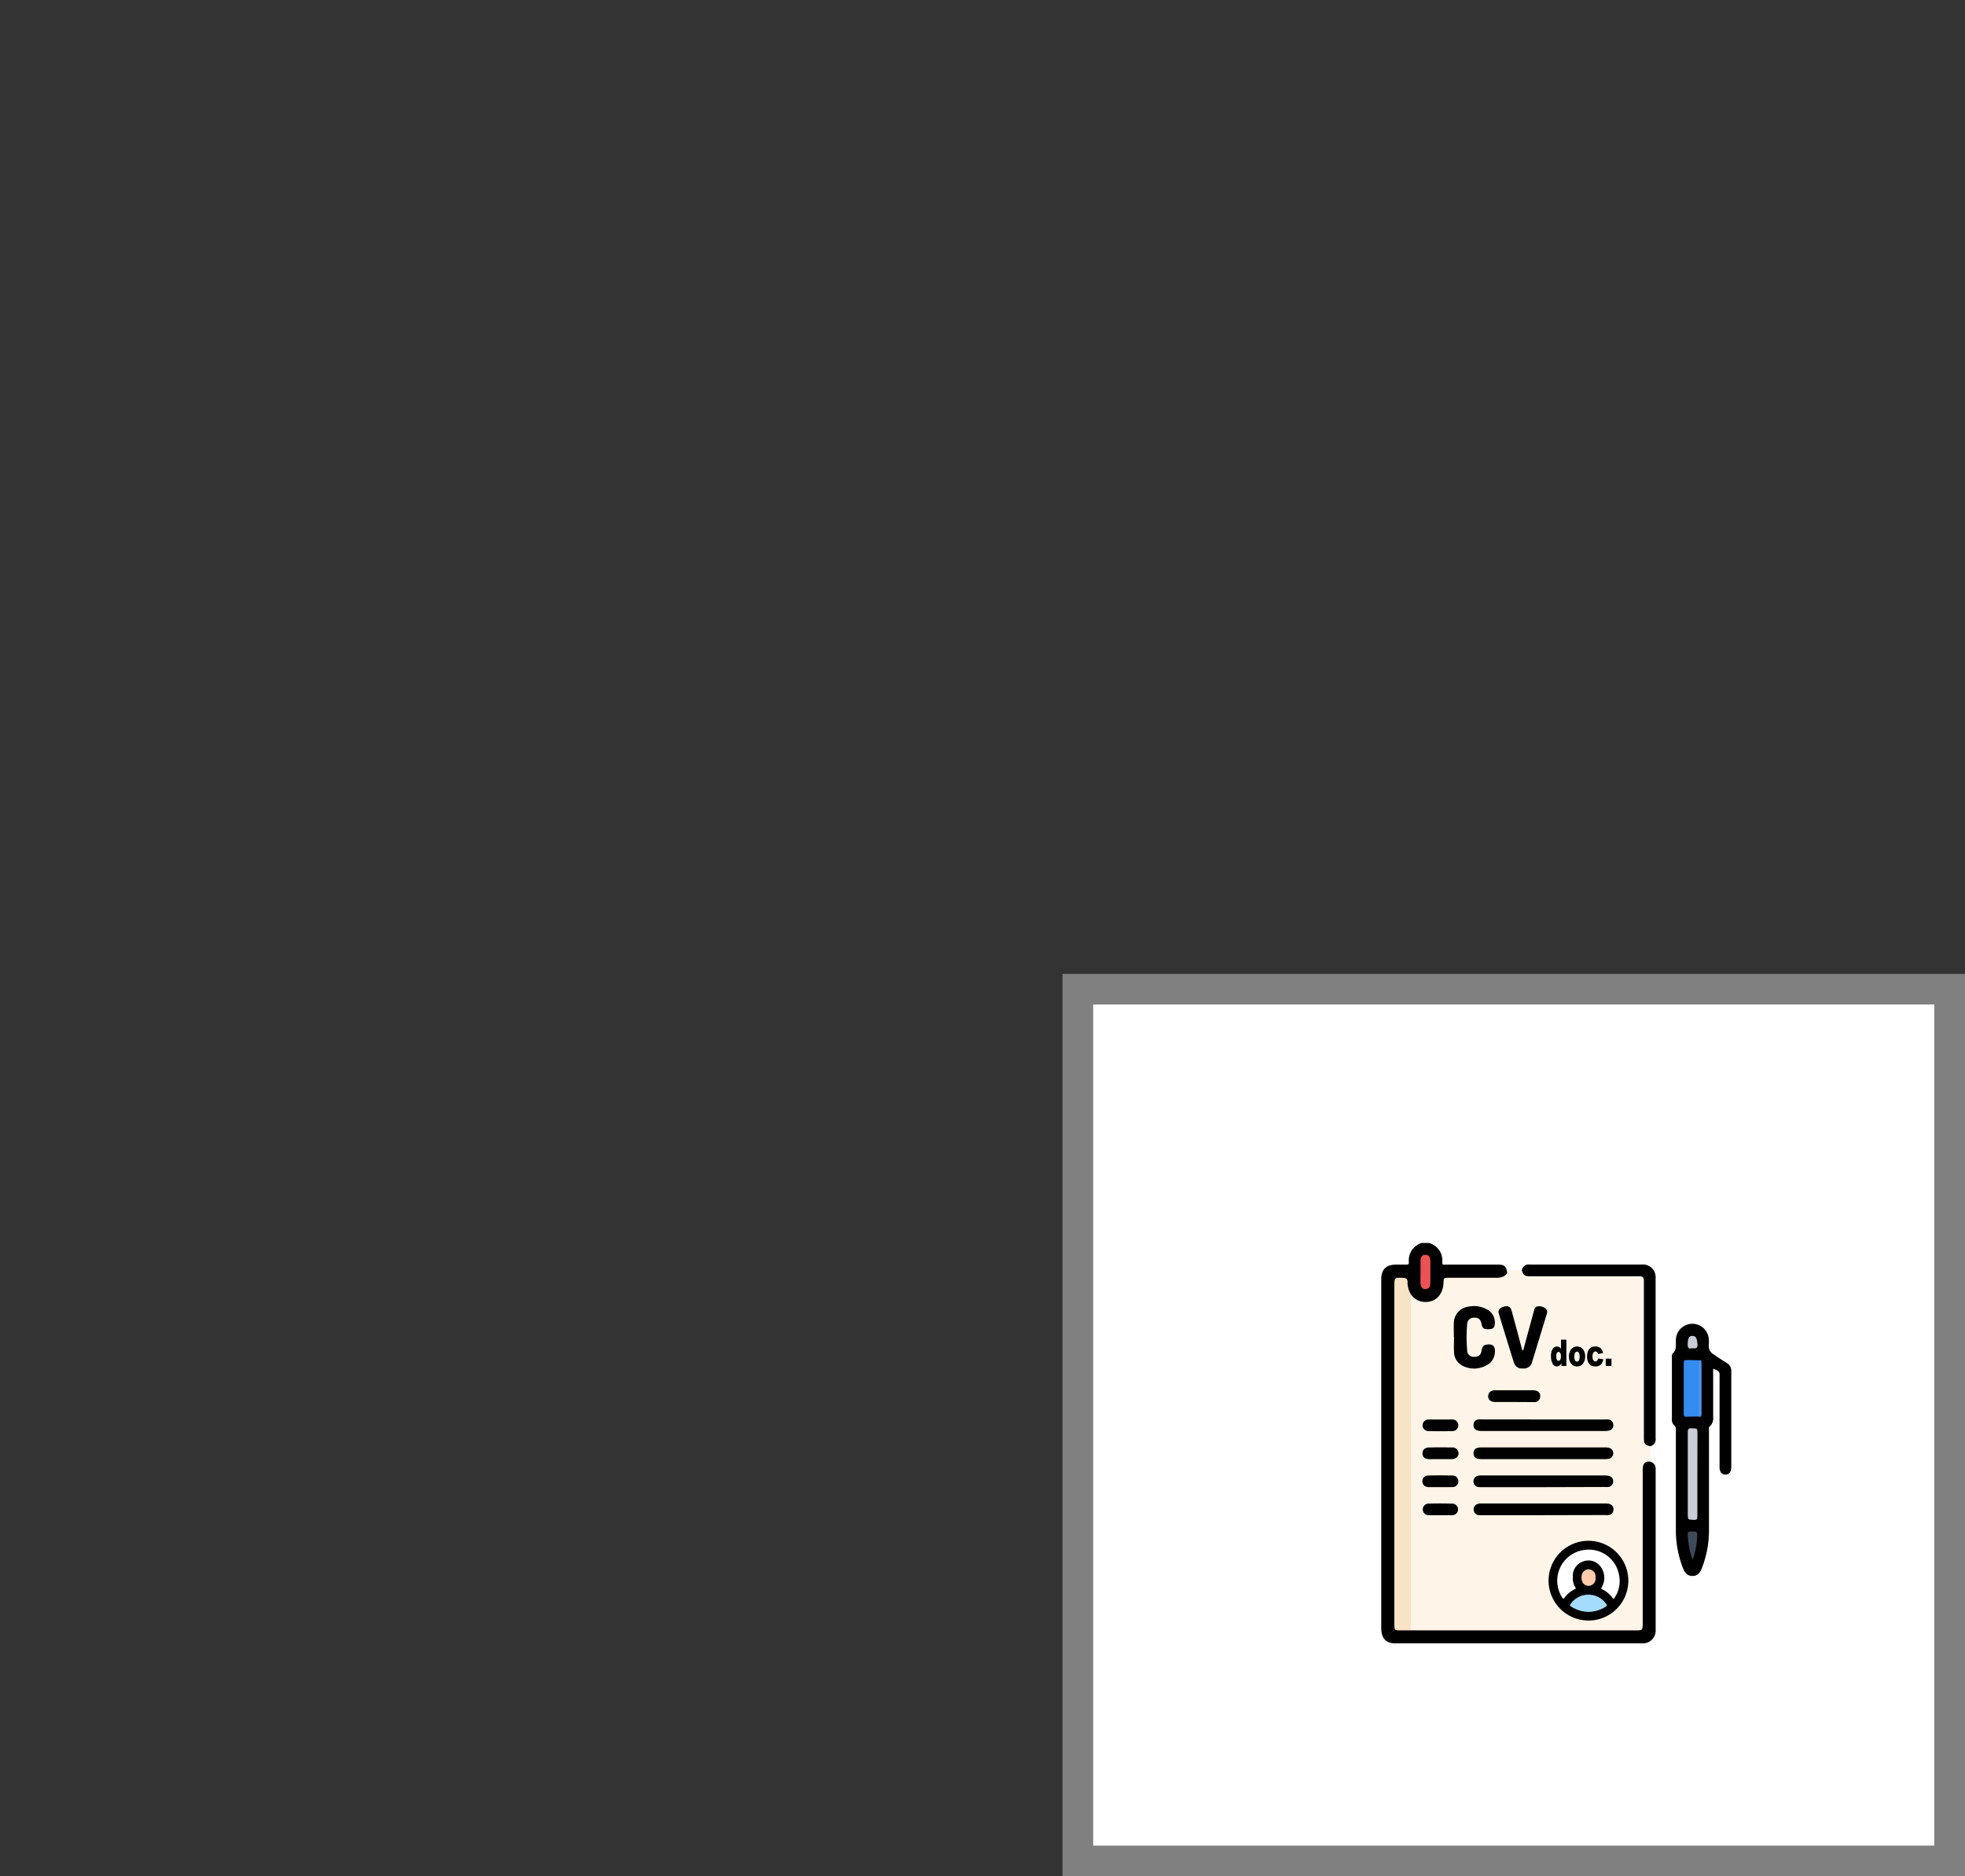 <svg id="Capa_1" data-name="Capa 1" xmlns="http://www.w3.org/2000/svg" viewBox="0 0 577 551"><rect x="0" y="0" width="577" height="551" fill="#333333" stroke="none"/><defs><style>.cls-1{fill:#fff;}.cls-2{fill:gray;}.cls-3{fill:#fef5e8;}.cls-4{fill:#f8e3c6;}.cls-5{fill:#010101;}.cls-6{fill:#010100;}.cls-7{fill:#010000;}.cls-8{fill:#020202;}.cls-9{fill:#c9ced7;}.cls-10{fill:#338cee;}.cls-11{fill:#3e4a59;}.cls-12{fill:#4c93eb;}.cls-13{fill:#c7ccd5;}.cls-14{fill:#a4dcfe;}.cls-15{fill:#feccab;}.cls-16{fill:#ec5253;}</style></defs><title>cv_doc</title><rect class="cls-1" x="316.5" y="290.5" width="256" height="256"/><path class="cls-2" d="M270.5,270.5H5.5V5.5h265Zm-256-9h247V14.5H14.5Z" transform="translate(306.5 280.5)"/><path class="cls-3" d="M178.08,148.77c0-1.52,0-3,0-4.55-1.43-.9-1.49-2.28-1.48-3.79q0-21.9,0-43.81c0-2.56-.05-2.6-2.65-2.6h-.46c-9.67,0-19.35,0-29,0-1.59,0-3-.1-4.09-1.49h-4.53c-.35,1.4-.81,1.77-2.35,1.77H118.94c-2,0-2,0-2,1.93,0,2.63-1.4,4.6-3.7,5.15a4.92,4.92,0,0,1-5.25-2c-.57.13-.5.62-.55,1a14.24,14.24,0,0,0,0,1.6v85.29c0,3.18,0,6.35,0,9.53a2.29,2.29,0,0,0,.37,1.74c.38,0,.76,0,1.15,0q32.92,0,65.85,0c1.18,0,1.44-.3,1.44-1.45q-.06-23,0-46C176.21,149.47,176.56,149,178.08,148.77Z" transform="translate(306.5 280.5)"/><path d="M196.55,121.45v2.87c0,3.75,0,7.5,0,11.25a3.22,3.22,0,0,1-1,2.82c-.4.33-.23.78-.23,1.18,0,9.68,0,19.36,0,29a30.31,30.31,0,0,1-2.12,11.53c-.61,1.5-1.45,2.21-2.73,2.21s-2.16-.72-2.75-2.2a30.57,30.57,0,0,1-2.12-11.42c0-9.72,0-19.44,0-29.16a1.75,1.75,0,0,0-.54-1.52,2.1,2.1,0,0,1-.63-1.67V118a1.46,1.46,0,0,1,.27-1.09c1.18-1,.86-2.41.9-3.71a4.84,4.84,0,0,1,9.67-.4,9.89,9.89,0,0,1,0,1.72,2.76,2.76,0,0,0,1.46,2.74c1.24.88,2.53,1.71,3.83,2.51a2.55,2.55,0,0,1,1.31,2.36q0,14.13,0,28.25c0,1.37-.63,2.14-1.69,2.16s-1.75-.74-1.75-2.18q0-13.2,0-26.41C198.49,122.28,198.4,122.16,196.55,121.45Z" transform="translate(306.5 280.5)"/><path d="M178.07,144.22c-1.6-.38-1.86-.72-1.86-2.48,0-15.34,0-30.68,0-46,0-1.21-.34-1.43-1.46-1.43-10.6,0-21.19,0-31.78,0-1.75,0-2.15-.28-2.61-1.78a2,2,0,0,1,2.22-1.68c11,0,22,0,33.07,0a3.71,3.71,0,0,1,4,4q0,23.48,0,47A2.08,2.08,0,0,1,178.07,144.22Z" transform="translate(306.5 280.5)"/><path class="cls-4" d="M108,99.44c-.32.32-.2.72-.2,1.09v98.08c-1.49,0-3,0-4.47.06-.69,0-.89-.27-.82-.88a5.61,5.61,0,0,0,0-.58q0-50.73,0-101.47c0-1.17.27-1.56,1.44-1.43,1,.1,2.19-.31,2.93.12s.19,1.81.37,2.76A9.2,9.2,0,0,0,108,99.44Z" transform="translate(306.5 280.5)"/><path class="cls-5" d="M146.73,148H128.82a6.24,6.24,0,0,1-1.37-.11,1.52,1.52,0,0,1-1.27-1.55,1.55,1.55,0,0,1,1.27-1.67,5.24,5.24,0,0,1,1.25-.11h36.05a5.2,5.2,0,0,1,1.25.12,1.66,1.66,0,0,1,0,3.2,6.58,6.58,0,0,1-1.48.12Z" transform="translate(306.5 280.5)"/><path d="M146.73,164.46H128.59a3.82,3.82,0,0,1-1.36-.13,1.57,1.57,0,0,1-1-1.51,1.61,1.61,0,0,1,.95-1.57,2.94,2.94,0,0,1,1.35-.23h36.39a4,4,0,0,1,1.24.17,1.54,1.54,0,0,1,1.11,1.68,1.6,1.6,0,0,1-1.44,1.55,7.2,7.2,0,0,1-1.14,0Z" transform="translate(306.5 280.5)"/><path class="cls-6" d="M146.73,136.35h17.79a10.54,10.54,0,0,1,1.26,0,1.57,1.57,0,0,1,1.44,1.55,1.55,1.55,0,0,1-1.22,1.71,5.2,5.2,0,0,1-1.25.13H128.7a5.31,5.31,0,0,1-1.25-.13,1.52,1.52,0,0,1-1.26-1.67,1.56,1.56,0,0,1,1.48-1.6,8.84,8.84,0,0,1,1.15,0Z" transform="translate(306.5 280.5)"/><path class="cls-7" d="M146.62,156.23h-17.8a8.79,8.79,0,0,1-1.26-.05,1.55,1.55,0,0,1-1.37-1.47,1.59,1.59,0,0,1,1-1.73,3.64,3.64,0,0,1,1.47-.19h36.05a4.35,4.35,0,0,1,1.35.17,1.53,1.53,0,0,1,1.12,1.67,1.56,1.56,0,0,1-1.43,1.55,10.61,10.61,0,0,1-1.26,0Z" transform="translate(306.5 280.5)"/><path d="M120.41,112.14c0-1.37-.06-2.75,0-4.12a4.91,4.91,0,0,1,4.38-4.82,7.79,7.79,0,0,1,5.62,1,4.27,4.27,0,0,1,2,4.31c-.11,1.13-.91,1.33-1.8,1.33s-1.76,0-2-1.25c-.32-1.67-.94-2.2-2.29-2.13a1.9,1.9,0,0,0-2,1.88,42.71,42.71,0,0,0,0,7.67,1.86,1.86,0,0,0,2.09,1.94c1.29,0,1.89-.45,2.16-1.85.15-.78.25-1.47,1.23-1.68,1.95-.42,2.85.35,2.65,2.34a4.37,4.37,0,0,1-2.21,3.54,7.42,7.42,0,0,1-7.24.3,4.54,4.54,0,0,1-2.54-4.08c-.08-1.45,0-2.91,0-4.36Z" transform="translate(306.5 280.5)"/><path d="M140.78,116.11c1-3.82,2.05-7.61,3.08-11.4.18-.65.25-1.41,1.12-1.56a2.77,2.77,0,0,1,2.43.71,1.3,1.3,0,0,1,.28,1.49q-2.17,7.17-4.37,14.33a2.44,2.44,0,0,1-2.68,1.68,2.35,2.35,0,0,1-2.58-1.65q-2.25-7.2-4.45-14.42c-.31-1,.23-1.72,1.42-2.06s2-.07,2.31,1.09q1.54,5.57,3,11.14C140.45,115.68,140.43,115.93,140.78,116.11Z" transform="translate(306.5 280.5)"/><path class="cls-5" d="M138.16,131.22c-1.84,0-3.67,0-5.51,0-1.42,0-2.13-.58-2.16-1.66s.72-1.78,2.18-1.79q5.51,0,11,0c1.47,0,2.26.8,2.09,2a1.67,1.67,0,0,1-1.87,1.48Z" transform="translate(306.5 280.5)"/><path class="cls-8" d="M116.52,148c-1.1,0-2.21,0-3.32,0-1.32,0-2-.64-2-1.69s.68-1.72,2-1.74q3.31-.06,6.65,0a1.76,1.76,0,0,1,1.94,1.68c0,1-.75,1.7-2,1.75C118.67,148,117.59,148,116.52,148Z" transform="translate(306.5 280.5)"/><path d="M116.4,164.46c-1.14,0-2.29,0-3.44,0a1.7,1.7,0,0,1-.16-3.39c2.41-.08,4.82-.07,7.23,0a1.7,1.7,0,1,1-.19,3.4C118.7,164.48,117.55,164.46,116.4,164.46Z" transform="translate(306.5 280.5)"/><path class="cls-5" d="M116.52,156.22c-1.14,0-2.29,0-3.44,0s-1.89-.64-1.91-1.67a1.65,1.65,0,0,1,1.74-1.74q3.56-.09,7.11,0a1.7,1.7,0,1,1-.17,3.39C118.74,156.25,117.63,156.22,116.52,156.22Z" transform="translate(306.5 280.5)"/><path class="cls-5" d="M116.41,136.36c1.15,0,2.3,0,3.44,0a1.71,1.71,0,1,1,.05,3.41q-3.5.08-7,0a1.7,1.7,0,1,1,.06-3.4C114.12,136.33,115.26,136.36,116.41,136.36Z" transform="translate(306.5 280.5)"/><path class="cls-9" d="M191.91,152.47c0,4.09,0,8.18,0,12.27,0,.79-.1,1.14-1,1.1-1.8-.08-1.81,0-1.81-1.79,0-8,0-16,0-24,0-.91.24-1.15,1.14-1.12,1.7.07,1.7,0,1.7,1.7Z" transform="translate(306.5 280.5)"/><path class="cls-10" d="M192.32,135.5c-1.23,0-2.45,0-3.67.06-.65,0-.74-.28-.74-.83q0-7.5,0-15c0-.55.09-.85.74-.82,1.22,0,2.44,0,3.67.06a2.16,2.16,0,0,1,.36,1.52q0,6.75,0,13.51A2.11,2.11,0,0,1,192.32,135.5Z" transform="translate(306.5 280.5)"/><path class="cls-11" d="M190.52,177.57a24.11,24.11,0,0,1-1.43-7.48c0-.67.23-.84.86-.85,1.94,0,2-.07,1.89,1.84A22.59,22.59,0,0,1,190.52,177.57Z" transform="translate(306.5 280.5)"/><path class="cls-12" d="M192.32,135.5V119c.6-.19.82,0,.82.66,0,5.08,0,10.15,0,15.22C193.14,135.47,192.91,135.67,192.32,135.5Z" transform="translate(306.5 280.5)"/><path class="cls-13" d="M190.34,115.42c-1.14.35-1.31-.28-1.27-1.31.07-1.66.39-2.28,1.39-2.3s1.35.64,1.49,2.45C192.05,115.64,191.28,115.51,190.34,115.42Z" transform="translate(306.5 280.5)"/><path d="M148.22,183.67A11.71,11.71,0,1,1,160,195.4,11.74,11.74,0,0,1,148.22,183.67Z" transform="translate(306.5 280.5)"/><path class="cls-1" d="M155.35,182.66a4.86,4.86,0,0,0,.75,3c.2.28.1.39-.16.51a8.48,8.48,0,0,0-3.13,2.63c-.21.29-.32.22-.49,0a9.11,9.11,0,0,1,6.21-14.1,9,9,0,0,1,10.34,7.1,8.89,8.89,0,0,1-1.32,7c-.21.31-.32.31-.53,0a8,8,0,0,0-3-2.55c-.35-.17-.4-.3-.18-.65A5.48,5.48,0,0,0,163,179a4.39,4.39,0,0,0-4.85-.86,4.46,4.46,0,0,0-2.83,4.11C155.34,182.44,155.35,182.63,155.35,182.66Z" transform="translate(306.5 280.5)"/><path class="cls-14" d="M159.92,192.86a9.62,9.62,0,0,1-5.2-1.65c-.3-.21-.25-.34-.09-.59a6.37,6.37,0,0,1,10.58,0c.18.28.22.42-.1.64A9.56,9.56,0,0,1,159.92,192.86Z" transform="translate(306.5 280.5)"/><path class="cls-15" d="M162,182.8a2.07,2.07,0,0,1-2.7,2.3c-1.08-.41-1.59-1.51-1.35-3a2.06,2.06,0,0,1,1.91-1.74A2.09,2.09,0,0,1,162,182.8Z" transform="translate(306.5 280.5)"/><path d="M178.08,148.77a2,2,0,0,1,1.58,2.19q0,23.6,0,47.2a3.73,3.73,0,0,1-4,3.93H103.09c-2.6,0-4-1.56-4-4.36V95.19c0-2.88,1.41-4.29,4.29-4.31,1,0,2.07,0,3.1,0,.54,0,.75-.16.72-.71A5.31,5.31,0,0,1,111,84.51h2.07A5.31,5.31,0,0,1,117,90.23c0,.86.55.65,1,.65,5.24,0,10.47,0,15.71,0,1.21,0,2,.43,2.2,1.68.38.89-.17,1.36-.83,1.74a4.6,4.6,0,0,1-2.34.44c-4.6,0-9.19,0-13.78,0-1.52,0-1.52,0-1.59,1.52-.16,3.57-2.47,5.82-5.76,5.57a5,5,0,0,1-3.88-2.35,6.8,6.8,0,0,1-.92-3.51c0-.88-.42-1.18-1.27-1.21-2.6-.1-2.6-.13-2.6,2.48v98.7c0,2.56-.08,2.34,2.39,2.35.84,0,1.69,0,2.53,0,.57-.05,1.14,0,1.72,0H173.6c2.26,0,2.26,0,2.26-2.28V152a8.61,8.61,0,0,1,.09-1.83A1.65,1.65,0,0,1,178.08,148.77Z" transform="translate(306.5 280.5)"/><path class="cls-16" d="M110.62,93.11c0-1.14,0-2.29,0-3.43,0-.93.4-1.71,1.45-1.69s1.43.76,1.44,1.72q0,3.32,0,6.63c0,.94-.34,1.67-1.41,1.73-.92.06-1.45-.57-1.49-1.75S110.62,94.18,110.62,93.11Z" transform="translate(306.5 280.5)"/><path d="M153.44,112.92v7.73H152v-.83a2.4,2.4,0,0,1-.57.71,1.29,1.29,0,0,1-.76.24,1.39,1.39,0,0,1-1.29-.87,4.54,4.54,0,0,1-.45-2.11,3.9,3.9,0,0,1,.49-2.13,1.48,1.48,0,0,1,1.26-.74,1.39,1.39,0,0,1,.67.17,1.57,1.57,0,0,1,.53.5v-2.67Zm-1.59,4.91a1.82,1.82,0,0,0-.2-1,.61.61,0,0,0-.52-.33.56.56,0,0,0-.47.31,2.24,2.24,0,0,0-.18,1,2,2,0,0,0,.19,1,.57.57,0,0,0,.48.32.59.59,0,0,0,.5-.32A2,2,0,0,0,151.85,117.83Z" transform="translate(306.5 280.5)"/><path d="M154.21,117.86a3.33,3.33,0,0,1,.64-2.11,2.25,2.25,0,0,1,3.6.15,3.45,3.45,0,0,1,.51,1.93,3.4,3.4,0,0,1-.63,2.12,2.09,2.09,0,0,1-1.75.82,2.07,2.07,0,0,1-1.61-.68A3.21,3.21,0,0,1,154.21,117.86Zm1.59,0A2.11,2.11,0,0,0,156,119a.66.66,0,0,0,.56.36.67.67,0,0,0,.57-.35,2.29,2.29,0,0,0,.22-1.13,2.2,2.2,0,0,0-.22-1.09.64.64,0,0,0-.55-.35.68.68,0,0,0-.58.36A2.11,2.11,0,0,0,155.8,117.86Z" transform="translate(306.5 280.5)"/><path d="M162.8,118.45l1.51.23a3.24,3.24,0,0,1-.41,1.11,2,2,0,0,1-.73.72,2.09,2.09,0,0,1-1.12.26,3.1,3.1,0,0,1-1.09-.16,1.84,1.84,0,0,1-.76-.54,2.85,2.85,0,0,1-.49-.87,4.06,4.06,0,0,1-.18-1.33,4,4,0,0,1,.22-1.44,2.53,2.53,0,0,1,.43-.75,2.13,2.13,0,0,1,.57-.5,2.47,2.47,0,0,1,1.19-.26,2.18,2.18,0,0,1,1.54.49,2.72,2.72,0,0,1,.75,1.43l-1.49.27a1.05,1.05,0,0,0-.26-.54.67.67,0,0,0-.49-.18.73.73,0,0,0-.64.38,2.23,2.23,0,0,0-.24,1.16,1.84,1.84,0,0,0,.24,1,.71.71,0,0,0,.61.36.74.74,0,0,0,.53-.21A1.44,1.44,0,0,0,162.8,118.45Z" transform="translate(306.5 280.5)"/><path d="M165,118.49h1.69v2.16H165Z" transform="translate(306.5 280.5)"/><rect class="cls-1" width="7"/></svg>